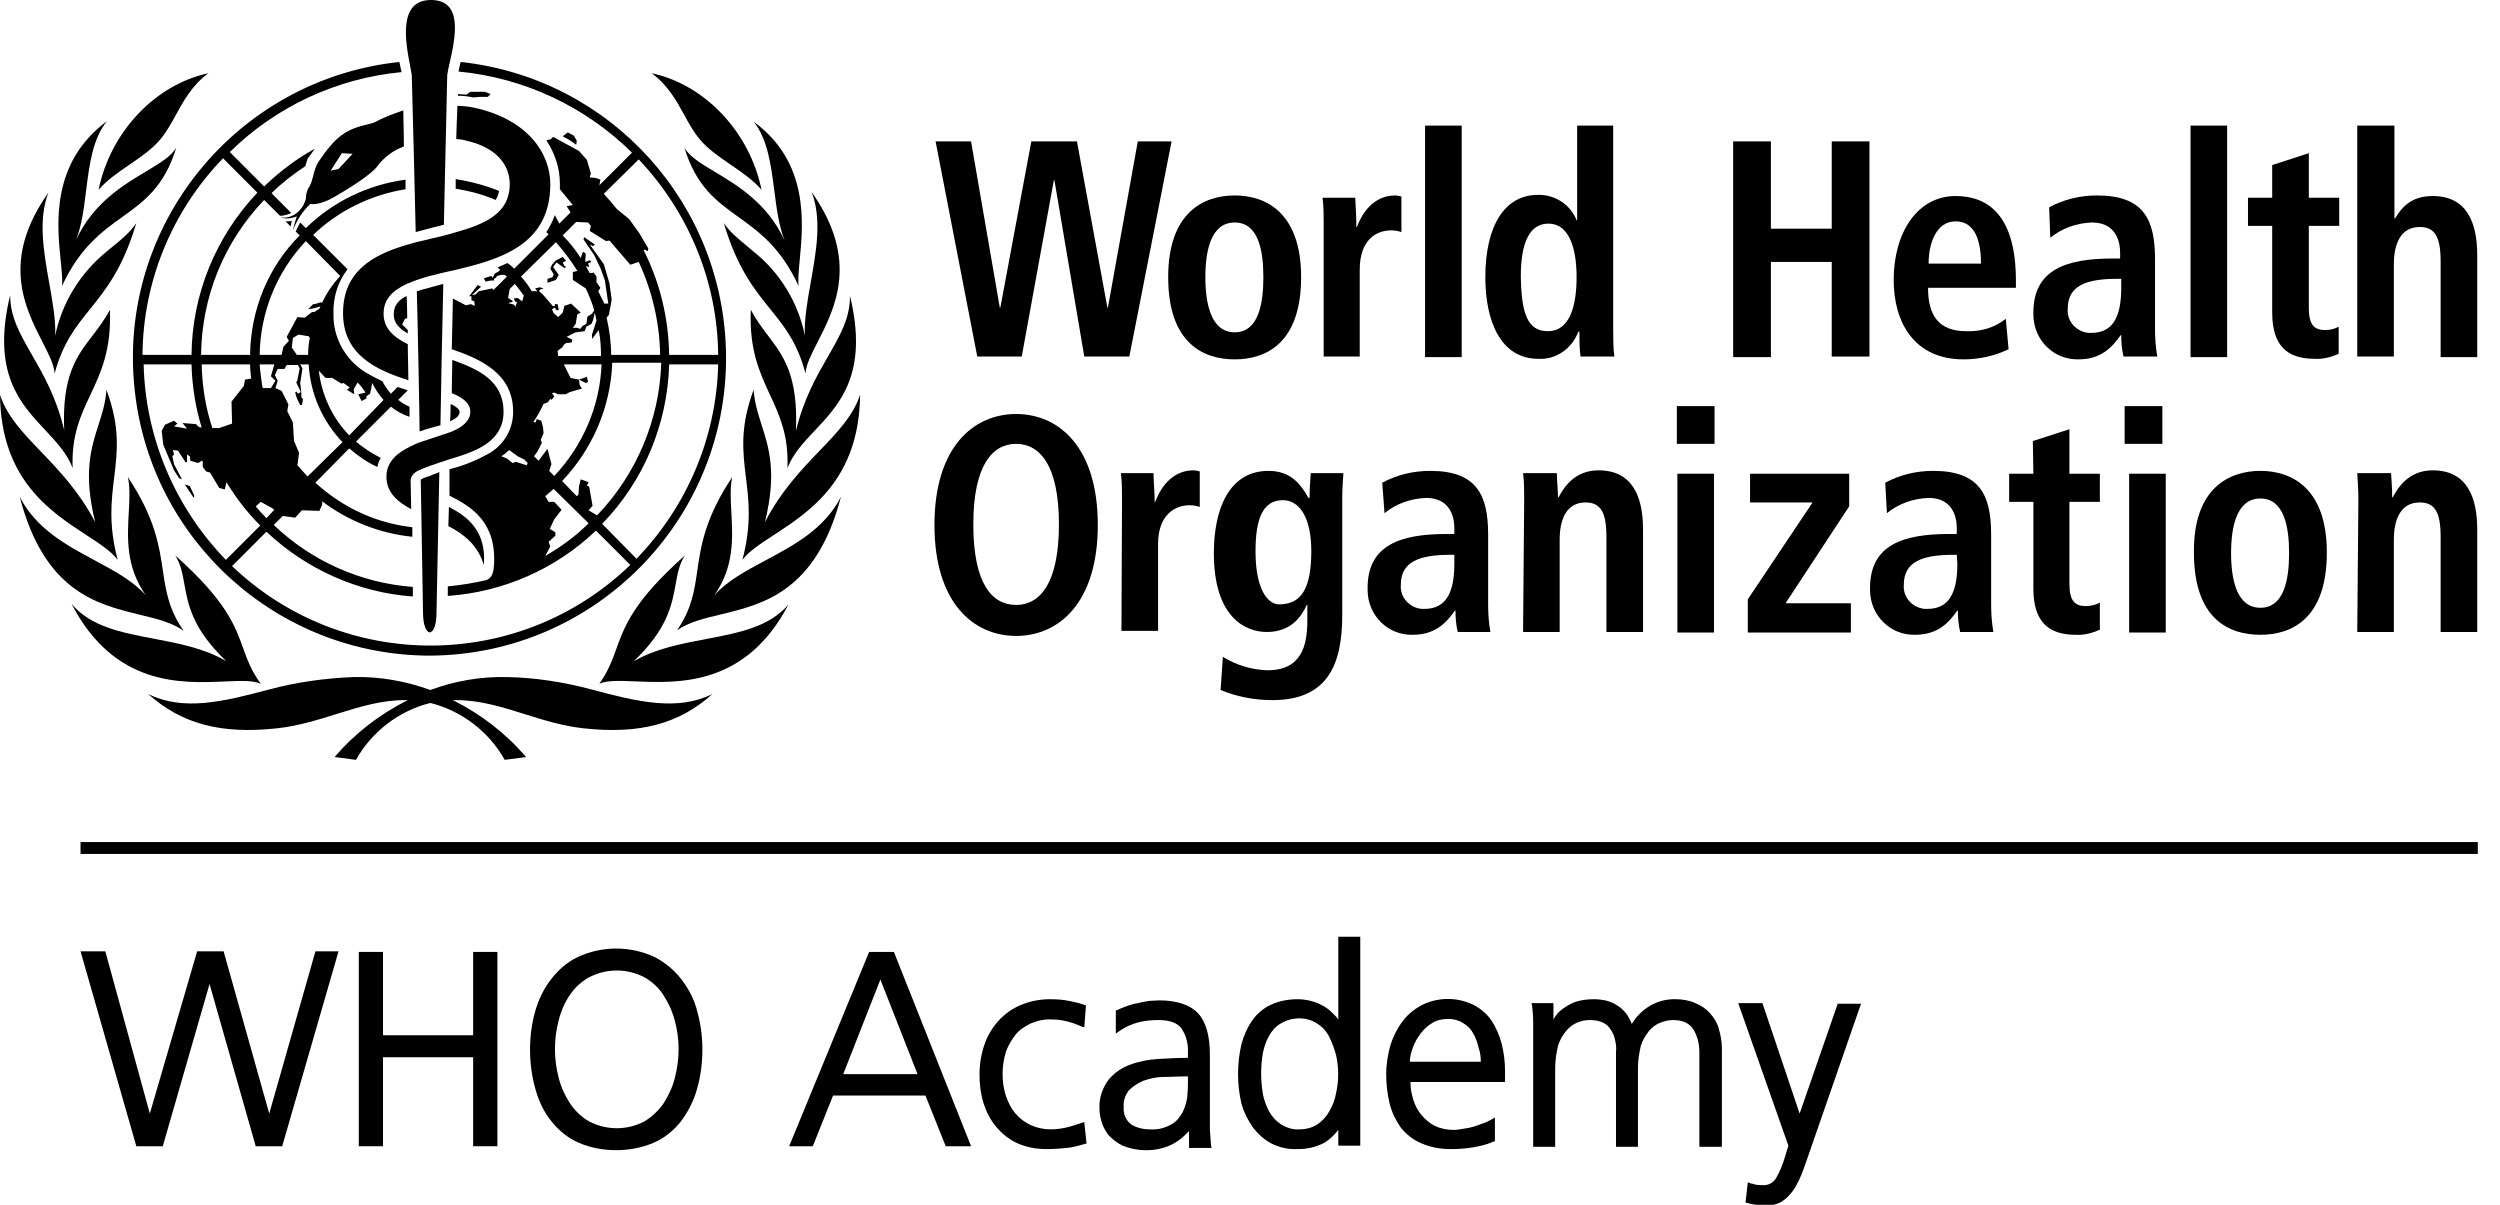 <svg width="83" height="40" viewBox="0 0 83 40" fill="none" xmlns="http://www.w3.org/2000/svg">
<g id="WHO Academy Logo" clip-path="url(#clip0_8441_12972)">
<g id="Union">
<path d="M13.619 2.204C13.47 1.433 13.193 0 14.306 0C15.396 0 15.112 1.27 14.932 2.073C14.896 2.235 14.864 2.378 14.848 2.487C14.848 2.492 14.841 2.799 14.831 3.261L14.83 3.311C14.801 4.543 14.75 6.792 14.736 7.461L14.362 7.555L13.801 7.705C13.787 6.939 13.714 4.158 13.684 2.999L13.684 2.998C13.675 2.685 13.67 2.491 13.67 2.487C13.659 2.41 13.64 2.314 13.619 2.204Z" fill="black"/>
<path d="M24.26 5.469C23.88 5.209 23.5 4.95 23.226 4.619C23.023 4.374 22.87 4.095 22.712 3.808C22.449 3.329 22.174 2.829 21.636 2.431C23.394 2.805 24.89 4.376 25.283 6.302C25.006 5.979 24.632 5.724 24.26 5.469Z" fill="black"/>
<path d="M4.064 7.2C3.38 7.692 2.648 8.219 2.057 9.5C2.082 9.307 2.052 9.022 2.017 8.675C1.89 7.435 1.683 5.408 3.553 4.021C3.076 4.598 2.967 5.465 2.86 6.32C2.787 6.907 2.715 7.487 2.525 7.966C3.097 6.739 4.086 6.147 4.853 5.689C5.312 5.414 5.692 5.187 5.853 4.899C5.459 6.197 4.788 6.68 4.064 7.2Z" fill="black"/>
<path d="M4.275 17.013C4.299 16.584 4.321 16.186 4.245 15.839C5.147 17.193 5.285 18.119 5.407 18.942C5.508 19.619 5.598 20.227 6.096 20.944C5.714 20.668 5.203 20.545 4.64 20.408C3.219 20.064 1.472 19.641 0.655 16.494C1.198 17.558 2.2 18.096 3.145 18.604C3.795 18.952 4.417 19.286 4.843 19.766C4.174 18.824 4.228 17.857 4.275 17.013Z" fill="black"/>
<path d="M3.791 15.852C3.696 16.624 3.598 17.425 3.908 18.588C3.695 18.303 3.31 18.053 2.864 17.762C1.669 16.983 0.027 15.913 0 13.109C0.234 13.821 0.759 14.369 1.359 14.994C1.957 15.617 2.628 16.318 3.16 17.335C2.759 15.704 3.022 14.882 3.267 14.116C3.388 13.74 3.504 13.378 3.534 12.941C3.996 14.178 3.895 14.998 3.791 15.852Z" fill="black"/>
<path d="M8.074 21.522C8.214 21.909 8.346 22.275 8.658 22.702C8.406 22.584 7.983 22.602 7.462 22.625C6.009 22.688 3.792 22.785 2.375 20.047C3.009 20.807 4.031 21.001 5.103 21.204C5.929 21.361 6.785 21.523 7.518 21.954C6.388 20.886 6.242 20.068 6.121 19.394C6.058 19.041 6.002 18.728 5.816 18.439C7.505 19.943 7.804 20.772 8.074 21.522Z" fill="black"/>
<path d="M22.433 19.389C22.313 20.063 22.165 20.888 21.038 21.954C21.768 21.532 22.621 21.371 23.444 21.215C24.52 21.012 25.545 20.817 26.18 20.066C24.764 22.774 22.55 22.683 21.097 22.622C20.574 22.601 20.15 22.583 19.897 22.702C20.197 22.277 20.328 21.915 20.465 21.535C20.738 20.78 21.034 19.957 22.74 18.439C22.553 18.722 22.497 19.035 22.433 19.389Z" fill="black"/>
<path d="M24.281 17.013C24.328 17.857 24.381 18.824 23.712 19.766C24.139 19.286 24.765 18.952 25.419 18.602C26.368 18.095 27.377 17.557 27.92 16.494C27.1 19.637 25.344 20.059 23.921 20.401C23.364 20.535 22.857 20.657 22.478 20.926C22.965 20.22 23.052 19.62 23.15 18.949C23.269 18.127 23.404 17.199 24.31 15.839C24.235 16.186 24.257 16.584 24.281 17.013Z" fill="black"/>
<path d="M16.83 22.478C17.784 22.497 18.719 22.646 19.635 22.889C21.169 23.301 22.497 23.619 23.656 23.039C22.553 24.03 21.244 24.385 19.373 24.18C18.677 24.104 18.042 23.904 17.419 23.709C16.653 23.468 15.906 23.234 15.091 23.244H15.035C15.97 23.712 16.793 24.348 17.466 25.133L16.756 25.227C16.232 24.292 15.334 23.6 14.287 23.338C13.24 23.6 12.342 24.292 11.819 25.227L11.108 25.133C11.781 24.348 12.604 23.712 13.539 23.244H13.483C12.68 23.234 11.934 23.468 11.167 23.707C10.54 23.903 9.899 24.104 9.201 24.18C7.331 24.385 6.021 24.03 4.918 23.039C6.078 23.619 7.405 23.301 8.939 22.889C9.855 22.646 10.79 22.515 11.744 22.478C12.604 22.459 13.464 22.609 14.287 22.908C15.091 22.609 15.951 22.459 16.83 22.478Z" fill="black"/>
<path d="M3.069 11.145C3.268 10.885 3.471 10.621 3.647 10.285C3.705 11.61 3.348 12.37 3.002 13.105C2.68 13.791 2.367 14.456 2.412 15.54C2.228 15.055 1.874 14.678 1.499 14.277C0.66 13.381 -0.284 12.372 0.337 9.799C0.337 10.523 0.667 11.097 1.06 11.78C1.438 12.437 1.875 13.196 2.132 14.287C2.051 12.473 2.547 11.825 3.069 11.145Z" fill="black"/>
<path d="M3.553 8.34C4.151 7.854 4.301 7.723 4.525 7.405C4.081 8.908 3.511 9.616 2.986 10.267C2.519 10.848 2.087 11.384 1.814 12.398C1.794 12.105 1.617 11.758 1.408 11.35C0.832 10.225 0.016 8.633 1.608 6.396C1.259 7.281 1.453 8.376 1.636 9.406C1.747 10.03 1.854 10.63 1.833 11.145C2.057 10.042 2.674 9.051 3.553 8.34Z" fill="black"/>
<path d="M25.002 8.34C25.9 9.051 26.498 10.042 26.723 11.145C26.694 10.621 26.803 10.008 26.917 9.371C27.099 8.349 27.293 7.264 26.947 6.377C28.54 8.629 27.723 10.225 27.147 11.351C26.938 11.759 26.761 12.105 26.741 12.398C26.476 11.38 26.043 10.844 25.571 10.26C25.046 9.611 24.473 8.902 24.03 7.405C24.238 7.7 24.398 7.834 24.884 8.241L25.002 8.34Z" fill="black"/>
<path d="M27.214 14.961C27.807 14.344 28.324 13.805 28.555 13.109C28.528 15.913 26.886 16.983 25.692 17.762C25.245 18.053 24.861 18.303 24.647 18.588C24.958 17.425 24.86 16.624 24.765 15.852C24.66 14.998 24.559 14.178 25.021 12.941C25.052 13.378 25.168 13.74 25.288 14.116C25.533 14.882 25.797 15.704 25.395 17.335C25.932 16.298 26.612 15.589 27.214 14.961Z" fill="black"/>
<path d="M25.562 13.105C25.221 12.37 24.869 11.61 24.927 10.285C25.101 10.617 25.3 10.879 25.494 11.136C26.013 11.821 26.505 12.47 26.424 14.306C26.686 13.228 27.12 12.474 27.496 11.822C27.895 11.129 28.228 10.55 28.219 9.818C28.841 12.396 27.891 13.404 27.05 14.296C26.678 14.691 26.327 15.063 26.143 15.54C26.188 14.456 25.88 13.791 25.562 13.105Z" fill="black"/>
<path d="M5.843 3.808C5.686 4.095 5.533 4.374 5.33 4.619C5.055 4.95 4.676 5.209 4.295 5.469C3.923 5.724 3.55 5.979 3.273 6.302C3.665 4.376 5.161 2.805 6.919 2.431C6.381 2.829 6.106 3.329 5.843 3.808Z" fill="black"/>
<path d="M24.51 7.2C23.786 6.68 23.115 6.197 22.721 4.899C22.883 5.196 23.267 5.426 23.731 5.704C24.496 6.162 25.479 6.751 26.05 7.985C25.858 7.503 25.783 6.919 25.707 6.329C25.597 5.477 25.485 4.614 25.021 4.039C26.86 5.386 26.67 7.382 26.551 8.631C26.516 8.996 26.488 9.297 26.517 9.5C25.926 8.219 25.195 7.692 24.51 7.2Z" fill="black"/>
<path d="M15.129 5.947C15.615 6.022 16.101 6.152 16.569 6.339C16.55 6.452 16.512 6.545 16.456 6.639C16.026 6.452 15.577 6.339 15.129 6.265V5.947Z" fill="black"/>
<path d="M16.288 3.123L16.195 3.216H15.951L15.708 3.235C15.54 3.198 15.372 3.179 15.203 3.179V3.123L15.484 3.142L15.615 3.048H16.101L16.288 3.123Z" fill="black"/>
<path d="M14.998 13.427C15.147 13.502 15.259 13.595 15.259 13.67C15.259 13.801 15.147 13.894 14.942 13.988C14.96 13.819 14.96 13.502 14.96 13.427H14.998Z" fill="black"/>
<path d="M9.668 7.424C9.663 7.457 9.659 7.489 9.649 7.518L9.481 7.349C9.556 7.349 9.631 7.349 9.687 7.331C9.677 7.359 9.673 7.391 9.668 7.424Z" fill="black"/>
<path d="M18.177 9.388V9.257L18.345 9.201L18.382 9.107L18.27 8.92L18.326 8.789L18.439 8.658L18.682 8.527L18.794 8.658L18.682 8.714L18.738 8.827L18.794 8.864L18.738 8.901L18.476 8.714L18.364 8.864L18.551 9.126L18.457 9.294L18.177 9.388Z" fill="black"/>
<path d="M6.302 16.138L6.452 16.456L6.433 16.531L6.134 16.082L6.302 16.138Z" fill="black"/>
<path fill-rule="evenodd" clip-rule="evenodd" d="M24.105 11.819C24.142 17.279 19.747 21.73 14.287 21.767C9.238 21.767 4.993 17.952 4.469 12.922C3.89 7.499 7.835 2.637 13.258 2.057L13.315 2.319L13.333 2.394C11.183 2.599 9.163 3.534 7.63 5.049L8.77 6.19C9.275 5.704 9.836 5.273 10.454 4.937C10.416 4.993 10.374 5.049 10.332 5.105C10.29 5.161 10.248 5.217 10.21 5.273C10.201 5.311 10.187 5.353 10.173 5.395C10.159 5.437 10.145 5.479 10.136 5.517C9.743 5.778 9.35 6.078 9.014 6.414L9.668 7.069C9.582 7.12 9.481 7.14 9.392 7.158L9.369 7.162H9.294L8.77 6.639C7.443 8.022 6.695 9.855 6.676 11.781H8.303C8.322 10.285 8.901 8.864 9.949 7.817L9.818 7.686C9.857 7.595 9.896 7.521 9.929 7.46C9.943 7.434 9.956 7.409 9.967 7.387L10.154 7.574C11.052 6.695 12.211 6.134 13.464 5.965V6.283C12.305 6.47 11.239 6.994 10.397 7.798L11.538 8.939C11.22 9.35 11.052 9.874 11.071 10.416C11.052 11.201 11.463 11.95 12.136 12.361C12.323 12.473 12.511 12.567 12.697 12.66C12.772 12.81 12.866 12.941 12.978 13.072L13.202 12.847L13.539 12.959L13.221 13.277C13.333 13.371 13.464 13.445 13.595 13.502V13.838C13.371 13.763 13.165 13.651 12.978 13.502L11.819 14.661C12.062 14.867 12.342 15.054 12.641 15.203C12.585 15.297 12.548 15.39 12.529 15.503C12.193 15.353 11.875 15.129 11.594 14.886L10.472 16.026C11.37 16.849 12.492 17.373 13.689 17.503V17.821C12.604 17.709 11.557 17.298 10.697 16.643V16.756L10.603 16.961L10.023 16.942L9.799 17.186L9.388 17.13L9.088 17.429C10.341 18.625 11.968 19.355 13.707 19.486V19.804C11.893 19.673 10.173 18.906 8.845 17.653L7.705 18.794C11.407 22.328 17.242 22.309 20.926 18.756L19.785 17.616C18.457 18.887 16.718 19.654 14.867 19.785V19.467C15.297 19.43 15.727 19.355 16.138 19.261C16.251 19.224 16.381 19.13 16.4 18.775C16.494 17.317 15.633 16.812 14.923 16.456V15.577C15.39 15.465 15.839 15.278 16.269 15.035L16.307 15.016L16.325 14.998C16.774 14.698 17.036 14.212 17.036 13.67C17.036 12.417 15.989 11.931 14.998 11.594C15.016 11.033 15.035 9.911 15.035 9.911L15.465 10.136L15.633 10.098L15.764 10.154L15.746 10.005L15.652 9.967V9.836H15.577L15.858 9.462L15.97 9.518L15.671 9.799L15.783 9.78L15.895 9.668L16.344 9.575L16.381 9.631L16.83 9.182L16.756 9.126H16.643L16.494 9.163L16.475 9.219L16.4 9.257V9.313H16.288L16.12 9.35L16.064 9.238L16.307 9.163L16.363 9.219L16.419 9.088L16.55 9.014L16.606 8.957C16.587 8.939 16.55 8.901 16.512 8.883C16.569 8.855 16.625 8.831 16.681 8.808C16.737 8.784 16.793 8.761 16.849 8.733C16.924 8.789 16.999 8.845 17.073 8.92L18.214 7.779L18.139 7.705C18.252 7.536 18.345 7.349 18.42 7.144L18.569 7.424L18.943 7.05L18.812 6.844L19.018 6.807L18.588 6.283V6.096C18.588 5.573 18.42 5.086 18.139 4.656L18.289 4.619L18.364 4.544L19.224 5.012L19.486 5.311L19.617 5.76L19.579 5.891L19.785 5.909L19.934 5.965L19.897 6.152L20.982 5.068C19.43 3.534 17.391 2.581 15.222 2.375C15.241 2.3 15.259 2.207 15.278 2.113L15.297 2.057C20.29 2.599 24.067 6.788 24.105 11.819ZM23.843 11.781C23.824 9.369 22.87 7.05 21.206 5.292L20.047 6.433C20.196 6.601 20.346 6.77 20.477 6.938L20.888 7.274L21.225 7.742L21.524 8.247L21.505 8.34L21.393 8.284L21.375 8.322C21.917 9.388 22.197 10.584 22.216 11.781H23.843ZM19.523 7.387L19.13 7.368L18.682 7.817C18.906 8.041 19.112 8.303 19.28 8.565L19.355 8.359L19.448 8.415L19.43 8.696L19.579 8.64L19.635 8.696L19.523 8.752L19.561 8.845L19.542 8.864L19.448 8.827C19.467 8.864 19.49 8.906 19.514 8.948C19.537 8.99 19.561 9.032 19.579 9.07L19.71 9.051L19.804 9.182V9.369L19.934 9.556L19.86 9.668L20.066 10.079H20.196L20.122 9.593L20.084 9.313L19.934 8.901L19.729 8.471L19.373 7.948L19.392 7.873L19.747 8.116L19.691 8.172L19.579 8.116L20.047 8.77L20.234 9.406L20.309 9.949L20.215 10.454L20.14 10.547C20.234 10.958 20.29 11.37 20.29 11.781H21.917C21.898 10.715 21.655 9.668 21.206 8.696L20.926 8.789L20.234 7.985L20.122 8.004L19.579 7.667L19.617 7.499L19.523 7.387ZM19.112 11.033L18.812 11.183L19 11.276L18.981 11.37L18.794 11.389L18.719 11.445L18.682 11.519L18.513 11.65L18.532 11.819H19.953C19.953 11.519 19.934 11.239 19.878 10.958L19.654 11.258V11.108L19.804 10.64C19.794 10.594 19.785 10.552 19.776 10.51C19.766 10.467 19.757 10.425 19.747 10.379L19.691 10.622L19.635 10.753L19.467 10.846L19.411 10.996L19.112 11.033ZM17.017 10.023L16.868 10.061L17.073 10.117L17.111 10.192L17.167 10.023H17.111L17.055 9.911L17.186 9.892L17.335 10.005L17.391 9.818C17.298 9.687 17.204 9.556 17.092 9.425L16.924 9.593L16.868 9.892L17.017 9.986V10.023ZM17.13 15.334L17.485 15.447L17.522 15.372L17.41 15.259L17.186 15.147L16.905 14.942C16.83 15.016 16.737 15.091 16.643 15.147L16.83 15.222L17.017 15.372L17.13 15.334ZM18.457 8.041L17.298 9.182C17.429 9.331 17.56 9.5 17.653 9.668H17.84L17.765 9.575C17.784 9.575 17.915 9.537 17.915 9.537L18.046 9.575L17.934 9.612L17.896 9.668L18.008 9.762L18.364 10.173L18.42 10.154V10.098H18.513L18.551 10.285L18.476 10.304L18.42 10.21L18.326 10.267L18.382 10.397L18.532 10.528L18.682 10.379L18.738 10.154L18.962 10.079L19.28 10.379L19.168 10.435L19.112 10.753L19.018 10.884H19.168L19.261 10.921L19.355 10.809L19.467 10.753L19.504 10.51L19.654 10.416L19.729 10.304C19.654 10.042 19.561 9.818 19.448 9.575L19.018 9.294V9.032L19.168 8.995C18.962 8.658 18.719 8.34 18.457 8.041ZM17.728 15.147L17.878 15.297L18.177 14.904L18.308 15.409L18.233 15.633L18.401 15.802C19.355 14.792 19.916 13.483 19.972 12.099H18.719L18.943 12.548L19.224 12.604L19.243 12.772L19.317 12.903L18.925 13.015L18.775 13.09H18.532L18.401 13.034L18.326 13.053L18.401 13.165L18.308 13.277L18.27 13.24L18.195 13.352L18.046 13.408C17.952 13.614 17.84 13.819 17.709 14.007L17.784 14.025L17.821 13.913L17.971 13.969L18.027 14.175L18.046 14.381L17.952 14.605L17.99 14.698L17.84 14.998L17.728 15.147ZM19.224 12.604L19.486 12.511L19.523 12.679L19.448 12.716L19.224 12.604ZM18.27 18.139L18.102 18.457C18.625 18.158 19.112 17.803 19.542 17.373L18.382 16.232C18.336 16.269 18.289 16.311 18.242 16.353C18.195 16.395 18.149 16.438 18.102 16.475L18.214 16.662H18.401L18.644 16.924L18.401 17.242L18.252 17.56L18.439 17.672V17.784L18.214 17.99L18.27 18.139ZM19.673 16.793L19.542 16.942L19.822 17.111C21.131 15.746 21.898 13.932 21.954 12.043H20.327C20.271 13.52 19.673 14.904 18.663 15.97L19.149 16.475L19.205 16.419L19.224 16.138L19.28 15.914L19.542 16.008L19.486 16.12L19.561 16.157L19.673 16.793ZM22.216 12.099C22.16 14.081 21.375 15.97 19.991 17.391L21.131 18.551C22.814 16.812 23.787 14.511 23.843 12.099H22.216ZM10.042 15.633C10.098 15.694 10.154 15.755 10.21 15.82L11.37 14.68C10.697 13.969 10.304 13.072 10.248 12.099H9.967L10.042 12.23L9.967 12.716L10.005 13.053V13.184L10.061 13.258L10.023 13.445H9.967L9.855 13.221L9.799 13.034L9.836 12.997L9.892 13.072L9.986 13.015L9.836 12.697L9.874 12.623L9.949 12.23L9.892 12.118H9.518L9.444 12.249H9.219L9.126 12.454L9.219 12.641L9.144 12.884L9.35 12.978L9.575 13.427L9.537 13.651L9.724 14.025L9.762 14.642L9.93 15.035L9.874 15.447C9.93 15.512 9.986 15.573 10.042 15.633ZM8.995 12.884L9.144 12.641L8.995 12.492L9.107 12.099H8.621C8.637 12.332 8.669 12.549 8.702 12.779L8.714 12.866L8.733 12.884H8.995ZM9.724 11.22L9.687 11.538L9.855 11.781H10.229C10.229 11.594 10.248 11.407 10.285 11.22L10.248 11.164L9.911 11.108L9.724 11.22ZM11.407 12.716L11.332 12.735L11.033 12.548H10.809L10.584 12.305C10.678 13.109 11.033 13.876 11.594 14.455L12.735 13.277C12.585 13.109 12.454 12.922 12.361 12.716L12.286 13.072L12.155 13.165L12.174 13.221L12.006 13.315L11.893 13.09L12.136 13.034L12.006 12.847L11.875 12.697L11.744 12.922L11.762 13.09L11.519 12.941L11.613 12.866L11.407 12.716ZM11.295 9.163L10.154 8.004C9.182 9.032 8.64 10.379 8.621 11.781H9.35L9.406 11.519L9.593 11.314L9.518 11.183L9.874 10.528L10.117 10.547L10.36 10.36H10.435L10.603 10.248L10.64 10.173L10.454 10.229L10.229 10.267L10.397 10.098H10.454L10.622 10.042H10.697C10.846 9.724 11.052 9.425 11.295 9.163ZM9.032 16.868L8.658 16.662L8.49 16.812C8.602 16.942 8.714 17.073 8.845 17.204L9.107 16.924L9.032 16.868ZM8.34 12.567C8.322 12.417 8.303 12.249 8.303 12.099H6.695C6.713 12.828 6.826 13.539 7.05 14.212H7.274L7.705 14.063L7.686 13.333L8.097 12.81L8.135 12.604L8.34 12.567ZM6.601 14.175L6.695 14.194C6.489 13.52 6.377 12.81 6.358 12.099H4.769C4.825 14.511 5.797 16.83 7.499 18.588L8.64 17.447C8.209 17.017 7.835 16.531 7.518 16.008L7.461 16.251L7.274 16.195L6.975 15.69L6.844 15.652L6.732 15.503V15.316L6.695 15.297L6.583 15.372L6.321 15.297L6.302 15.147L6.209 15.091V15.353L6.152 15.334L5.909 14.96L5.741 14.942L5.778 15.091L5.722 15.147L5.778 15.409L6.04 15.914L5.947 15.877L5.778 15.615L5.423 14.773L5.367 14.306L5.479 14.1L5.778 13.969L5.891 14.063L5.778 14.156L6.209 14.231L6.059 14.044L6.508 14.081L6.601 14.175ZM8.546 6.396L7.405 5.255C5.704 7.013 4.75 9.35 4.731 11.781H6.358C6.377 9.78 7.162 7.854 8.546 6.396Z" fill="black"/>
<path d="M19.056 4.507L19.149 4.675L19.13 4.806L18.887 4.638L18.682 4.525L18.85 4.395L19.056 4.507Z" fill="black"/>
<path d="M13.539 11.071C13.24 10.902 13.072 10.715 13.072 10.435C13.072 10.154 13.221 9.967 13.483 9.836H13.502C13.502 9.853 13.503 9.895 13.505 9.954L13.506 9.956C13.511 10.099 13.52 10.342 13.52 10.566L13.445 10.584L13.352 10.771L13.539 10.958V11.071Z" fill="black"/>
<path d="M16.063 18.756C15.858 18.083 15.39 17.728 14.885 17.466L14.904 16.83C15.521 17.148 16.157 17.634 16.063 18.756Z" fill="black"/>
<path d="M18.27 6.115C18.27 5.105 17.541 3.964 15.727 3.572C15.54 3.534 15.353 3.516 15.185 3.516C15.185 3.665 15.166 4.021 15.166 4.021C15.166 4.082 15.16 4.235 15.155 4.372C15.151 4.484 15.147 4.585 15.147 4.619C15.259 4.619 15.372 4.638 15.503 4.675C16.55 4.918 16.924 5.535 16.924 6.115C16.924 7.087 16.101 7.443 15.091 7.723L14.755 7.817C14.455 7.892 14.137 7.966 13.82 8.041C13.764 8.06 13.707 8.074 13.651 8.088C13.595 8.102 13.539 8.116 13.483 8.135C12.361 8.471 11.389 9.014 11.389 10.397C11.389 11.781 12.492 12.286 13.558 12.623C13.558 12.429 13.553 12.235 13.549 12.038C13.544 11.837 13.539 11.634 13.539 11.426C13.072 11.201 12.735 10.902 12.735 10.416C12.735 9.93 13.034 9.649 13.502 9.425C13.558 9.406 13.614 9.383 13.67 9.36C13.726 9.336 13.782 9.313 13.838 9.294C14.1 9.201 14.399 9.126 14.717 9.051L15.054 8.976C16.569 8.621 18.27 8.153 18.27 6.115Z" fill="black"/>
<path d="M13.652 16.905C13.24 16.681 12.829 16.381 12.829 15.82C12.829 15.316 13.222 15.016 13.614 14.829C13.726 14.773 13.839 14.717 13.951 14.68L14.961 14.343C15.241 14.231 15.615 14.025 15.615 13.67C15.615 13.389 15.372 13.202 14.998 13.053C14.998 12.894 15.003 12.697 15.007 12.501C15.012 12.305 15.017 12.108 15.017 11.95C15.914 12.267 16.718 12.66 16.718 13.67C16.718 14.68 15.765 14.998 14.942 15.241C14.905 15.253 14.869 15.266 14.834 15.278C14.763 15.303 14.693 15.328 14.605 15.353C14.381 15.428 14.156 15.502 13.951 15.596C13.801 15.652 13.652 15.764 13.633 15.933C13.633 15.938 13.635 16.022 13.637 16.139L13.637 16.144C13.643 16.41 13.652 16.84 13.652 16.905Z" fill="black"/>
<path fill-rule="evenodd" clip-rule="evenodd" d="M13.39 3.665C13.053 3.777 12.717 3.908 12.399 4.077C12.33 4.098 12.256 4.117 12.177 4.136C11.848 4.216 11.441 4.316 11.034 4.769C10.865 4.956 10.716 5.161 10.566 5.386C10.483 5.51 10.44 5.675 10.4 5.832C10.367 5.958 10.335 6.08 10.286 6.171C10.192 6.302 10.155 6.452 10.155 6.601C10.117 6.732 10.061 6.863 9.968 6.957C9.799 7.162 9.556 7.256 9.294 7.218C9.481 7.274 9.687 7.256 9.855 7.181C9.809 7.306 9.775 7.444 9.743 7.573L9.725 7.648C9.855 7.312 10.042 7.013 10.304 6.77C10.416 6.788 10.66 6.788 11.09 6.545C11.576 6.265 12.324 5.797 12.53 5.517C12.754 5.217 13.053 4.993 13.409 4.862C13.409 4.609 13.403 4.378 13.398 4.166C13.394 3.986 13.39 3.82 13.39 3.665ZM11.239 5.61L10.977 5.666L11.351 5.086L11.707 5.105L11.239 5.61Z" fill="black"/>
<path d="M14.156 15.839C14.231 15.82 14.362 15.764 14.399 15.746C14.474 15.727 14.586 15.671 14.586 15.671C14.586 15.671 14.492 20.271 14.492 20.327C14.492 21.225 14.044 21.206 14.044 20.327C14.044 20.263 14.008 18.198 13.986 16.922C13.976 16.351 13.969 15.938 13.969 15.933C13.969 15.914 14.081 15.858 14.156 15.839Z" fill="black"/>
<path d="M13.931 14.324C14.081 14.268 14.212 14.231 14.343 14.194L14.623 14.119C14.623 13.857 14.698 10.098 14.717 9.425C14.594 9.459 14.476 9.491 14.364 9.521C14.169 9.573 13.992 9.621 13.838 9.668C13.857 10.173 13.931 13.913 13.931 14.324Z" fill="black"/>
<path d="M35.007 5.984H34.988L33.922 11.837H32.445L31.061 4.694H32.239L33.193 10.21H33.212L34.24 4.694H35.755L36.765 10.21H36.783L37.775 4.694H38.897L37.494 11.837H35.998L35.007 5.984Z" fill="black"/>
<path fill-rule="evenodd" clip-rule="evenodd" d="M43.197 9.201C43.197 7.05 42.019 6.489 40.991 6.489C39.962 6.489 38.784 7.05 38.784 9.201C38.784 11.407 39.962 11.931 40.991 11.931C42.019 11.931 43.197 11.407 43.197 9.201ZM41.944 9.201C41.944 10.098 41.776 11.033 40.991 11.033C40.205 11.033 40.018 10.079 40.018 9.201C40.018 8.322 40.205 7.387 40.991 7.387C41.776 7.387 41.944 8.303 41.944 9.201Z" fill="black"/>
<path d="M43.946 7.443C43.946 7.144 43.946 6.863 43.909 6.564H44.993C45.012 6.882 45.031 7.218 45.031 7.536H45.049C45.199 7.125 45.573 6.489 46.321 6.489C46.383 6.489 46.432 6.502 46.49 6.517C46.502 6.52 46.514 6.523 46.527 6.526V7.705C46.414 7.667 46.302 7.648 46.19 7.648C45.685 7.648 45.143 7.966 45.143 8.957V11.837H43.946V7.443Z" fill="black"/>
<path d="M48.528 4.17H47.312V11.856H48.528V4.17Z" fill="black"/>
<path fill-rule="evenodd" clip-rule="evenodd" d="M53.558 4.17V10.94C53.558 11.239 53.558 11.538 53.596 11.837H52.474C52.436 11.557 52.436 11.295 52.436 11.014H52.399C52.193 11.575 51.651 11.95 51.071 11.912C49.818 11.912 49.313 10.659 49.313 9.201C49.313 7.48 49.968 6.47 51.052 6.47C51.613 6.452 52.137 6.788 52.343 7.312H52.361V4.17H53.558ZM51.389 10.996C52.099 10.996 52.343 10.192 52.343 9.201C52.343 8.172 52.062 7.424 51.408 7.424C50.753 7.424 50.491 8.116 50.491 9.163C50.51 10.379 50.697 10.996 51.389 10.996Z" fill="black"/>
<path d="M58.794 4.694H57.541V11.856H58.794V8.696H60.813V11.837H62.066V4.694H60.813V7.592H58.794V4.694Z" fill="black"/>
<path fill-rule="evenodd" clip-rule="evenodd" d="M66.685 11.594C66.218 11.819 65.713 11.931 65.189 11.931C63.562 11.931 62.87 10.715 62.87 9.294C62.87 7.723 63.656 6.508 64.927 6.508C66.012 6.508 66.928 7.162 66.928 9.313V9.556H64.011C64.011 10.454 64.348 10.996 65.283 10.996C65.75 11.014 66.218 10.884 66.592 10.584L66.685 11.594ZM65.769 8.752C65.769 7.817 65.47 7.349 64.927 7.349C64.292 7.349 64.03 8.06 64.03 8.752H65.769Z" fill="black"/>
<path fill-rule="evenodd" clip-rule="evenodd" d="M69.621 6.489C69.06 6.489 68.518 6.62 68.032 6.882L68.069 7.892C68.462 7.574 68.948 7.405 69.453 7.387C70.145 7.387 70.388 7.873 70.388 8.396V8.583H70.145C68.612 8.583 67.508 8.939 67.508 10.379V10.472C67.527 11.295 68.181 11.95 69.004 11.931C69.734 11.931 70.108 11.557 70.407 11.127H70.425C70.425 11.37 70.444 11.594 70.5 11.837H71.622C71.566 11.519 71.547 11.22 71.547 10.902V8.602C71.547 7.293 71.174 6.489 69.621 6.489ZM70.295 9.257H70.425V9.556C70.425 10.491 70.164 11.052 69.434 11.052H69.341C68.929 11.014 68.612 10.659 68.649 10.248C68.649 9.481 69.266 9.257 70.295 9.257Z" fill="black"/>
<path d="M72.726 4.17H73.941V11.856H72.726V4.17Z" fill="black"/>
<path d="M76.653 5.086L75.437 5.479V6.564H74.633V7.499H75.437V10.379C75.437 11.482 75.942 11.912 76.84 11.912C77.12 11.931 77.401 11.856 77.644 11.744V10.846C77.513 10.921 77.363 10.958 77.195 10.958C76.84 10.958 76.653 10.79 76.653 10.229V7.499H77.662V6.564H76.653V5.086Z" fill="black"/>
<path d="M79.495 4.17V7.256H79.514C79.719 6.919 80.019 6.508 80.767 6.508C81.907 6.508 82.244 7.405 82.244 8.471V11.856H81.029V8.677C81.029 7.873 80.842 7.536 80.337 7.536C79.701 7.536 79.476 8.097 79.476 8.77V11.837H78.261V4.17H79.495Z" fill="black"/>
<path fill-rule="evenodd" clip-rule="evenodd" d="M36.447 17.429C36.447 14.848 35.157 13.745 33.735 13.745C32.314 13.745 31.024 14.848 31.024 17.429C31.024 20.009 32.314 21.113 33.735 21.113C35.157 21.113 36.447 20.009 36.447 17.429ZM35.157 17.41C35.157 19.373 34.521 20.084 33.735 20.084C32.931 20.084 32.314 19.373 32.314 17.41C32.314 15.447 32.95 14.736 33.735 14.736C34.521 14.736 35.157 15.447 35.157 17.41Z" fill="black"/>
<path d="M37.251 16.587C37.251 16.288 37.251 16.008 37.214 15.708H38.298C38.298 15.867 38.308 16.026 38.317 16.185C38.326 16.344 38.336 16.503 38.336 16.662H38.354C38.504 16.251 38.878 15.615 39.626 15.615C39.688 15.615 39.737 15.628 39.795 15.643L39.816 15.648L39.832 15.652V16.83C39.719 16.793 39.607 16.774 39.495 16.774C39.009 16.774 38.448 17.092 38.448 18.064V20.944H37.232L37.251 16.587Z" fill="black"/>
<path fill-rule="evenodd" clip-rule="evenodd" d="M42.076 22.253C41.552 22.235 41.047 22.085 40.599 21.805L40.524 22.908C41.066 23.132 41.646 23.244 42.244 23.244C44.077 23.244 44.563 22.066 44.563 20.421V16.531C44.563 16.269 44.582 15.989 44.6 15.708L43.516 15.708L43.513 15.758C43.495 16.02 43.478 16.267 43.478 16.531H43.441C43.179 16.064 42.843 15.633 42.113 15.633C40.804 15.633 40.3 16.905 40.3 18.364C40.3 20.495 41.347 20.982 42.057 20.982C42.843 20.982 43.198 20.495 43.385 20.084H43.404V20.589C43.404 21.43 43.217 22.253 42.076 22.253ZM43.535 18.289C43.535 19.486 43.235 20.065 42.469 20.065C42.076 20.065 41.683 19.542 41.683 18.308C41.683 17.223 41.926 16.625 42.562 16.606C43.142 16.587 43.535 17.186 43.535 18.289Z" fill="black"/>
<path fill-rule="evenodd" clip-rule="evenodd" d="M45.891 16.026C46.377 15.764 46.919 15.633 47.48 15.633C49.032 15.633 49.406 16.438 49.406 17.747V20.047C49.406 20.365 49.425 20.664 49.481 20.982H48.396C48.34 20.739 48.322 20.514 48.322 20.271H48.303C48.004 20.701 47.63 21.075 46.9 21.075C46.078 21.094 45.423 20.439 45.404 19.617V19.523C45.404 18.083 46.508 17.728 48.041 17.728H48.284V17.541C48.284 17.017 48.041 16.531 47.349 16.531C46.844 16.55 46.358 16.718 45.965 17.036L45.891 16.026ZM48.153 18.42C47.125 18.42 46.508 18.644 46.508 19.411C46.47 19.822 46.788 20.178 47.2 20.215H47.293C48.022 20.215 48.284 19.654 48.284 18.719V18.42H48.153Z" fill="black"/>
<path d="M50.566 15.708C50.603 16.008 50.603 16.288 50.603 16.587L50.566 20.982H51.781V17.915C51.781 17.242 52.006 16.681 52.641 16.681C53.146 16.681 53.333 17.017 53.333 17.821V20.982H54.549V17.578C54.549 16.512 54.212 15.615 53.072 15.615C52.267 15.615 51.912 16.195 51.744 16.512H51.725C51.725 16.381 51.716 16.246 51.706 16.11C51.697 15.975 51.688 15.839 51.688 15.708H50.566Z" fill="black"/>
<path d="M55.671 13.483H56.923V14.736H55.671V13.483Z" fill="black"/>
<path d="M55.689 15.727H56.905V21H55.689V15.727Z" fill="black"/>
<path d="M60.178 16.681L58.027 19.897V21H61.45V20.028H59.28L61.393 16.811V15.727H58.102V16.681H60.178Z" fill="black"/>
<path fill-rule="evenodd" clip-rule="evenodd" d="M62.59 16.026C63.076 15.764 63.618 15.633 64.18 15.633C65.732 15.633 66.106 16.438 66.106 17.747V20.047C66.106 20.365 66.124 20.664 66.18 20.982H65.077C65.021 20.739 65.002 20.514 65.002 20.271H64.984C64.684 20.701 64.31 21.075 63.581 21.075C62.758 21.094 62.104 20.439 62.085 19.617V19.523C62.085 18.083 63.188 17.728 64.722 17.728H64.965V17.541C64.965 17.017 64.722 16.531 64.03 16.531C63.525 16.55 63.039 16.718 62.646 17.036L62.59 16.026ZM64.965 18.42H64.853C63.824 18.42 63.207 18.644 63.207 19.411C63.17 19.822 63.488 20.178 63.899 20.215H63.992C64.722 20.215 64.984 19.654 64.984 18.719L64.965 18.42Z" fill="black"/>
<path d="M68.705 14.25L67.49 14.642L67.508 15.727H66.704V16.662H67.508V19.542C67.508 20.645 68.013 21.075 68.911 21.075C69.191 21.094 69.453 21.019 69.715 20.907V20.009C69.565 20.084 69.416 20.122 69.247 20.122C68.892 20.122 68.705 19.953 68.705 19.392V16.662H69.715V15.727H68.705V14.25Z" fill="black"/>
<path d="M70.538 13.483H71.791V14.736H70.538V13.483Z" fill="black"/>
<path d="M70.688 15.727H71.903V21H70.688V15.727Z" fill="black"/>
<path fill-rule="evenodd" clip-rule="evenodd" d="M77.251 18.345C77.251 16.195 76.073 15.633 75.045 15.633C74.016 15.633 72.819 16.195 72.838 18.345C72.838 20.57 74.016 21.075 75.045 21.075C76.073 21.075 77.251 20.552 77.251 18.345ZM75.998 18.364C75.998 19.243 75.83 20.178 75.045 20.178C74.259 20.178 74.072 19.243 74.072 18.364C74.072 17.485 74.259 16.55 75.045 16.55C75.83 16.55 75.998 17.485 75.998 18.364Z" fill="black"/>
<path d="M78.298 16.587C78.298 16.305 78.282 16.039 78.264 15.758L78.261 15.708H79.383C79.402 15.97 79.42 16.251 79.42 16.512H79.439C79.607 16.195 79.963 15.615 80.767 15.615C81.907 15.615 82.244 16.512 82.244 17.578V20.982H81.029V17.821C81.029 17.017 80.842 16.681 80.337 16.681C79.701 16.681 79.476 17.242 79.476 17.915V20.982H78.261L78.298 16.587Z" fill="black"/>
<path d="M2.674 27.957H82.263V28.35H2.674V27.957Z" fill="black"/>
<path d="M8.939 36.971L7.424 31.585H6.545L4.974 36.971L3.497 31.585H2.674L4.526 38.055H5.404L6.957 32.669L8.49 38.055H9.369L11.239 31.585H10.472L8.939 36.971Z" fill="black"/>
<path d="M12.716 34.371H15.709V31.604H16.513V38.055H15.709V35.101H12.716V38.055H11.912V31.604H12.716V34.371Z" fill="black"/>
<path fill-rule="evenodd" clip-rule="evenodd" d="M22.627 32.52C22.384 32.202 22.085 31.959 21.73 31.772C20.925 31.398 19.991 31.398 19.186 31.772C18.831 31.94 18.532 32.202 18.289 32.52C18.046 32.838 17.877 33.193 17.765 33.586C17.653 33.997 17.597 34.409 17.597 34.839C17.597 35.288 17.653 35.736 17.784 36.185C17.896 36.578 18.064 36.933 18.326 37.251C18.569 37.55 18.869 37.793 19.224 37.943C19.616 38.111 20.028 38.186 20.458 38.186C20.869 38.186 21.299 38.111 21.692 37.943C22.047 37.793 22.347 37.55 22.59 37.251C22.833 36.933 23.02 36.578 23.132 36.185C23.263 35.755 23.319 35.288 23.319 34.839C23.319 34.409 23.263 33.997 23.151 33.586C23.057 33.193 22.87 32.838 22.627 32.52ZM22.403 35.792C22.328 36.092 22.197 36.372 22.029 36.634C21.86 36.877 21.636 37.083 21.393 37.232C20.813 37.532 20.14 37.532 19.56 37.232C19.299 37.083 19.093 36.877 18.925 36.634C18.756 36.372 18.625 36.092 18.551 35.792C18.382 35.157 18.382 34.502 18.551 33.866C18.625 33.567 18.756 33.268 18.925 33.025C19.074 32.8 19.28 32.613 19.523 32.464L19.56 32.445C20.14 32.146 20.813 32.146 21.393 32.445C21.655 32.595 21.879 32.8 22.029 33.044C22.197 33.305 22.328 33.586 22.403 33.885C22.571 34.502 22.571 35.157 22.403 35.792Z" fill="black"/>
<path fill-rule="evenodd" clip-rule="evenodd" d="M26.2 38.055L28.855 31.604H29.678L32.24 38.055H31.398L30.725 36.372H27.658L26.985 38.055H26.2ZM27.995 35.662H30.463L29.229 32.52L27.995 35.662Z" fill="black"/>
<path d="M33.716 34.352C33.847 34.184 34.034 34.072 34.221 33.978C34.446 33.885 34.689 33.829 34.932 33.847C35.081 33.847 35.25 33.866 35.399 33.904C35.568 33.941 35.717 33.997 35.886 34.072L35.998 34.109L36.054 33.38L35.998 33.361C35.904 33.324 35.773 33.286 35.586 33.249C35.343 33.193 35.119 33.174 34.876 33.174C34.539 33.174 34.221 33.23 33.903 33.361C33.623 33.474 33.361 33.66 33.155 33.885C32.95 34.109 32.781 34.39 32.688 34.67C32.576 34.988 32.52 35.325 32.52 35.68C32.52 35.998 32.557 36.316 32.65 36.615C32.744 36.914 32.875 37.176 33.081 37.419C33.267 37.644 33.529 37.849 33.791 37.962C34.09 38.093 34.408 38.149 34.726 38.149H34.801C35.007 38.149 35.212 38.13 35.418 38.111C35.602 38.095 35.77 38.048 35.95 37.998L36.017 37.98L36.073 37.962L35.998 37.251L35.886 37.288C35.717 37.344 35.549 37.401 35.381 37.438C35.212 37.475 35.044 37.494 34.876 37.494C34.427 37.494 33.997 37.307 33.716 36.971C33.567 36.802 33.473 36.596 33.398 36.391C33.324 36.166 33.286 35.923 33.286 35.661C33.286 35.4 33.324 35.157 33.398 34.913C33.473 34.708 33.586 34.521 33.716 34.352Z" fill="black"/>
<path fill-rule="evenodd" clip-rule="evenodd" d="M40.168 35.007V37.532C40.178 37.611 40.182 37.691 40.188 37.776C40.192 37.851 40.197 37.93 40.205 38.018L40.224 38.111H39.476V37.55L39.345 37.681C39.233 37.793 39.102 37.887 38.971 37.962C38.84 38.036 38.691 38.093 38.541 38.13C38.391 38.167 38.242 38.186 38.092 38.186H38.017C37.756 38.186 37.513 38.13 37.269 38.036C37.082 37.943 36.914 37.812 36.783 37.662C36.69 37.532 36.596 37.363 36.559 37.195C36.521 37.064 36.503 36.933 36.503 36.802C36.484 36.466 36.596 36.129 36.802 35.849C36.989 35.624 37.251 35.437 37.531 35.344C37.83 35.231 38.148 35.175 38.466 35.157L38.578 35.151C38.889 35.134 39.169 35.119 39.42 35.119H39.439V34.97C39.457 34.67 39.383 34.371 39.214 34.128C39.083 33.96 38.822 33.866 38.466 33.866C38.242 33.866 38.017 33.885 37.793 33.941C37.587 33.997 37.363 34.091 37.176 34.222L37.045 34.315V33.548L37.101 33.53C37.182 33.489 37.264 33.458 37.338 33.43C37.366 33.419 37.393 33.409 37.419 33.399C37.531 33.361 37.643 33.324 37.774 33.305C37.887 33.273 37.999 33.255 38.1 33.238L38.148 33.23C38.204 33.23 38.261 33.226 38.317 33.221C38.373 33.216 38.429 33.212 38.485 33.212C39.065 33.212 39.513 33.361 39.775 33.642C40.037 33.922 40.168 34.39 40.168 35.007ZM39.439 35.736H39.364C39.245 35.736 39.125 35.741 39.004 35.745C38.878 35.75 38.749 35.755 38.616 35.755C38.391 35.755 38.167 35.811 37.943 35.886C37.774 35.961 37.606 36.073 37.475 36.204C37.363 36.353 37.288 36.54 37.307 36.746C37.288 36.989 37.382 37.195 37.55 37.326C37.718 37.438 37.943 37.494 38.167 37.494C38.429 37.513 38.672 37.457 38.896 37.326C39.065 37.232 39.177 37.083 39.27 36.914C39.345 36.746 39.401 36.578 39.42 36.391C39.439 36.185 39.439 36.035 39.439 35.923V35.736Z" fill="black"/>
<path fill-rule="evenodd" clip-rule="evenodd" d="M44.432 33.848C44.376 33.763 44.298 33.689 44.223 33.618C44.199 33.595 44.175 33.572 44.151 33.548C44.021 33.436 43.852 33.343 43.703 33.287C43.497 33.212 43.291 33.174 43.086 33.174C42.768 33.174 42.468 33.23 42.188 33.361C41.945 33.474 41.721 33.661 41.571 33.885C41.403 34.128 41.29 34.39 41.215 34.67C41.141 34.988 41.103 35.325 41.103 35.661C41.103 35.998 41.141 36.316 41.215 36.634C41.29 36.914 41.421 37.176 41.59 37.419C41.758 37.644 41.964 37.831 42.207 37.962C42.468 38.093 42.768 38.167 43.067 38.149H43.123C43.422 38.149 43.703 38.074 43.965 37.943C44.151 37.831 44.301 37.681 44.432 37.513V38.036H45.161V31.099H44.432V33.848ZM44.133 34.427C44.226 34.614 44.301 34.82 44.357 35.026C44.451 35.437 44.451 35.886 44.357 36.297C44.32 36.503 44.245 36.709 44.133 36.896C44.039 37.064 43.908 37.214 43.74 37.326C43.572 37.438 43.366 37.494 43.142 37.494C42.917 37.513 42.712 37.438 42.525 37.326C42.356 37.214 42.225 37.064 42.132 36.896C42.038 36.709 41.964 36.522 41.926 36.316V36.297C41.851 35.867 41.851 35.418 41.926 34.97C41.964 34.764 42.038 34.558 42.132 34.39C42.225 34.222 42.356 34.072 42.525 33.978C42.712 33.866 42.917 33.81 43.142 33.81C43.347 33.81 43.553 33.866 43.721 33.978C43.908 34.091 44.039 34.24 44.133 34.427Z" fill="black"/>
<path fill-rule="evenodd" clip-rule="evenodd" d="M48.92 33.361C49.163 33.492 49.369 33.661 49.519 33.885C49.668 34.109 49.78 34.371 49.855 34.652C49.93 34.951 49.967 35.25 49.967 35.549V35.923H46.826C46.826 36.129 46.863 36.316 46.919 36.503C46.975 36.69 47.069 36.877 47.2 37.027C47.331 37.176 47.48 37.307 47.648 37.382C47.836 37.475 48.06 37.513 48.266 37.513C48.359 37.513 48.471 37.494 48.583 37.475L48.626 37.468C48.728 37.452 48.84 37.433 48.939 37.401C48.995 37.382 49.046 37.363 49.098 37.345C49.149 37.326 49.201 37.307 49.257 37.288C49.313 37.274 49.381 37.239 49.443 37.206C49.462 37.196 49.482 37.185 49.5 37.176L49.631 37.101V37.887L49.575 37.906C49.369 37.999 49.126 38.055 48.901 38.093C48.677 38.13 48.434 38.149 48.209 38.149H48.153C47.817 38.149 47.499 38.093 47.2 37.962C46.919 37.849 46.695 37.663 46.508 37.438C46.339 37.195 46.209 36.933 46.134 36.634C46.059 36.316 46.022 35.998 46.022 35.661C46.022 35.325 46.078 34.988 46.171 34.67C46.265 34.39 46.395 34.128 46.583 33.885C46.751 33.661 46.975 33.492 47.218 33.361C47.761 33.1 48.378 33.1 48.92 33.361ZM46.807 35.25H49.163C49.163 35.1 49.145 34.932 49.088 34.783C49.051 34.614 48.995 34.446 48.901 34.296C48.827 34.147 48.696 34.035 48.565 33.96C48.415 33.866 48.247 33.829 48.079 33.829C47.892 33.829 47.705 33.866 47.555 33.96C47.405 34.053 47.274 34.166 47.162 34.315C47.05 34.465 46.956 34.633 46.9 34.801C46.844 34.951 46.807 35.1 46.807 35.25Z" fill="black"/>
<path d="M56.774 33.642C56.643 33.492 56.475 33.38 56.288 33.305C56.082 33.212 55.858 33.174 55.633 33.174C55.016 33.156 54.474 33.492 54.175 33.997C54.137 33.885 54.081 33.791 54.025 33.698C53.932 33.567 53.819 33.455 53.689 33.38C53.576 33.305 53.446 33.249 53.296 33.212C53.184 33.193 53.053 33.174 52.941 33.174C52.716 33.174 52.511 33.193 52.286 33.268C52.136 33.324 51.987 33.417 51.856 33.511C51.744 33.605 51.65 33.698 51.575 33.848V33.305H50.846L50.865 33.399C50.884 33.548 50.902 33.735 50.902 33.941V38.074H51.632V35.456C51.632 35.213 51.669 34.97 51.725 34.727C51.781 34.539 51.875 34.371 51.987 34.24C52.174 33.997 52.473 33.866 52.772 33.866C52.922 33.866 53.072 33.885 53.202 33.941C53.315 33.997 53.408 34.072 53.464 34.166C53.539 34.278 53.595 34.39 53.614 34.502C53.651 34.652 53.67 34.783 53.651 34.932V38.074H54.38V35.456C54.38 35.213 54.418 34.97 54.474 34.727C54.53 34.539 54.624 34.39 54.736 34.24C54.829 34.128 54.96 34.016 55.11 33.96C55.241 33.904 55.39 33.866 55.54 33.866C55.69 33.866 55.82 33.885 55.951 33.941C56.064 33.997 56.157 34.072 56.213 34.166C56.288 34.278 56.325 34.39 56.363 34.502C56.4 34.652 56.419 34.783 56.419 34.932V38.074H57.167V34.82C57.167 34.596 57.13 34.39 57.073 34.184C57.017 33.96 56.905 33.791 56.774 33.642Z" fill="black"/>
<path d="M59.748 36.971L61.019 33.305V33.324H61.786L59.916 38.71C59.904 38.741 59.892 38.774 59.88 38.807C59.835 38.929 59.788 39.059 59.729 39.177C59.654 39.327 59.579 39.476 59.467 39.607C59.374 39.719 59.261 39.832 59.13 39.907C59 39.981 58.831 40.019 58.682 40.019H58.663C58.439 40.019 58.233 40 58.027 39.944L57.952 39.925L58.027 39.252L58.121 39.289C58.158 39.289 58.214 39.308 58.27 39.327C58.364 39.346 58.439 39.346 58.513 39.346C58.7 39.364 58.869 39.271 58.962 39.121C59.093 38.897 59.187 38.654 59.261 38.41L59.374 38.036L57.709 33.305H58.513L59.748 36.971Z" fill="black"/>
</g>
</g>
<defs>
<clipPath id="clip0_8441_12972">
<rect width="82.263" height="40" fill="white"/>
</clipPath>
</defs>
</svg>

